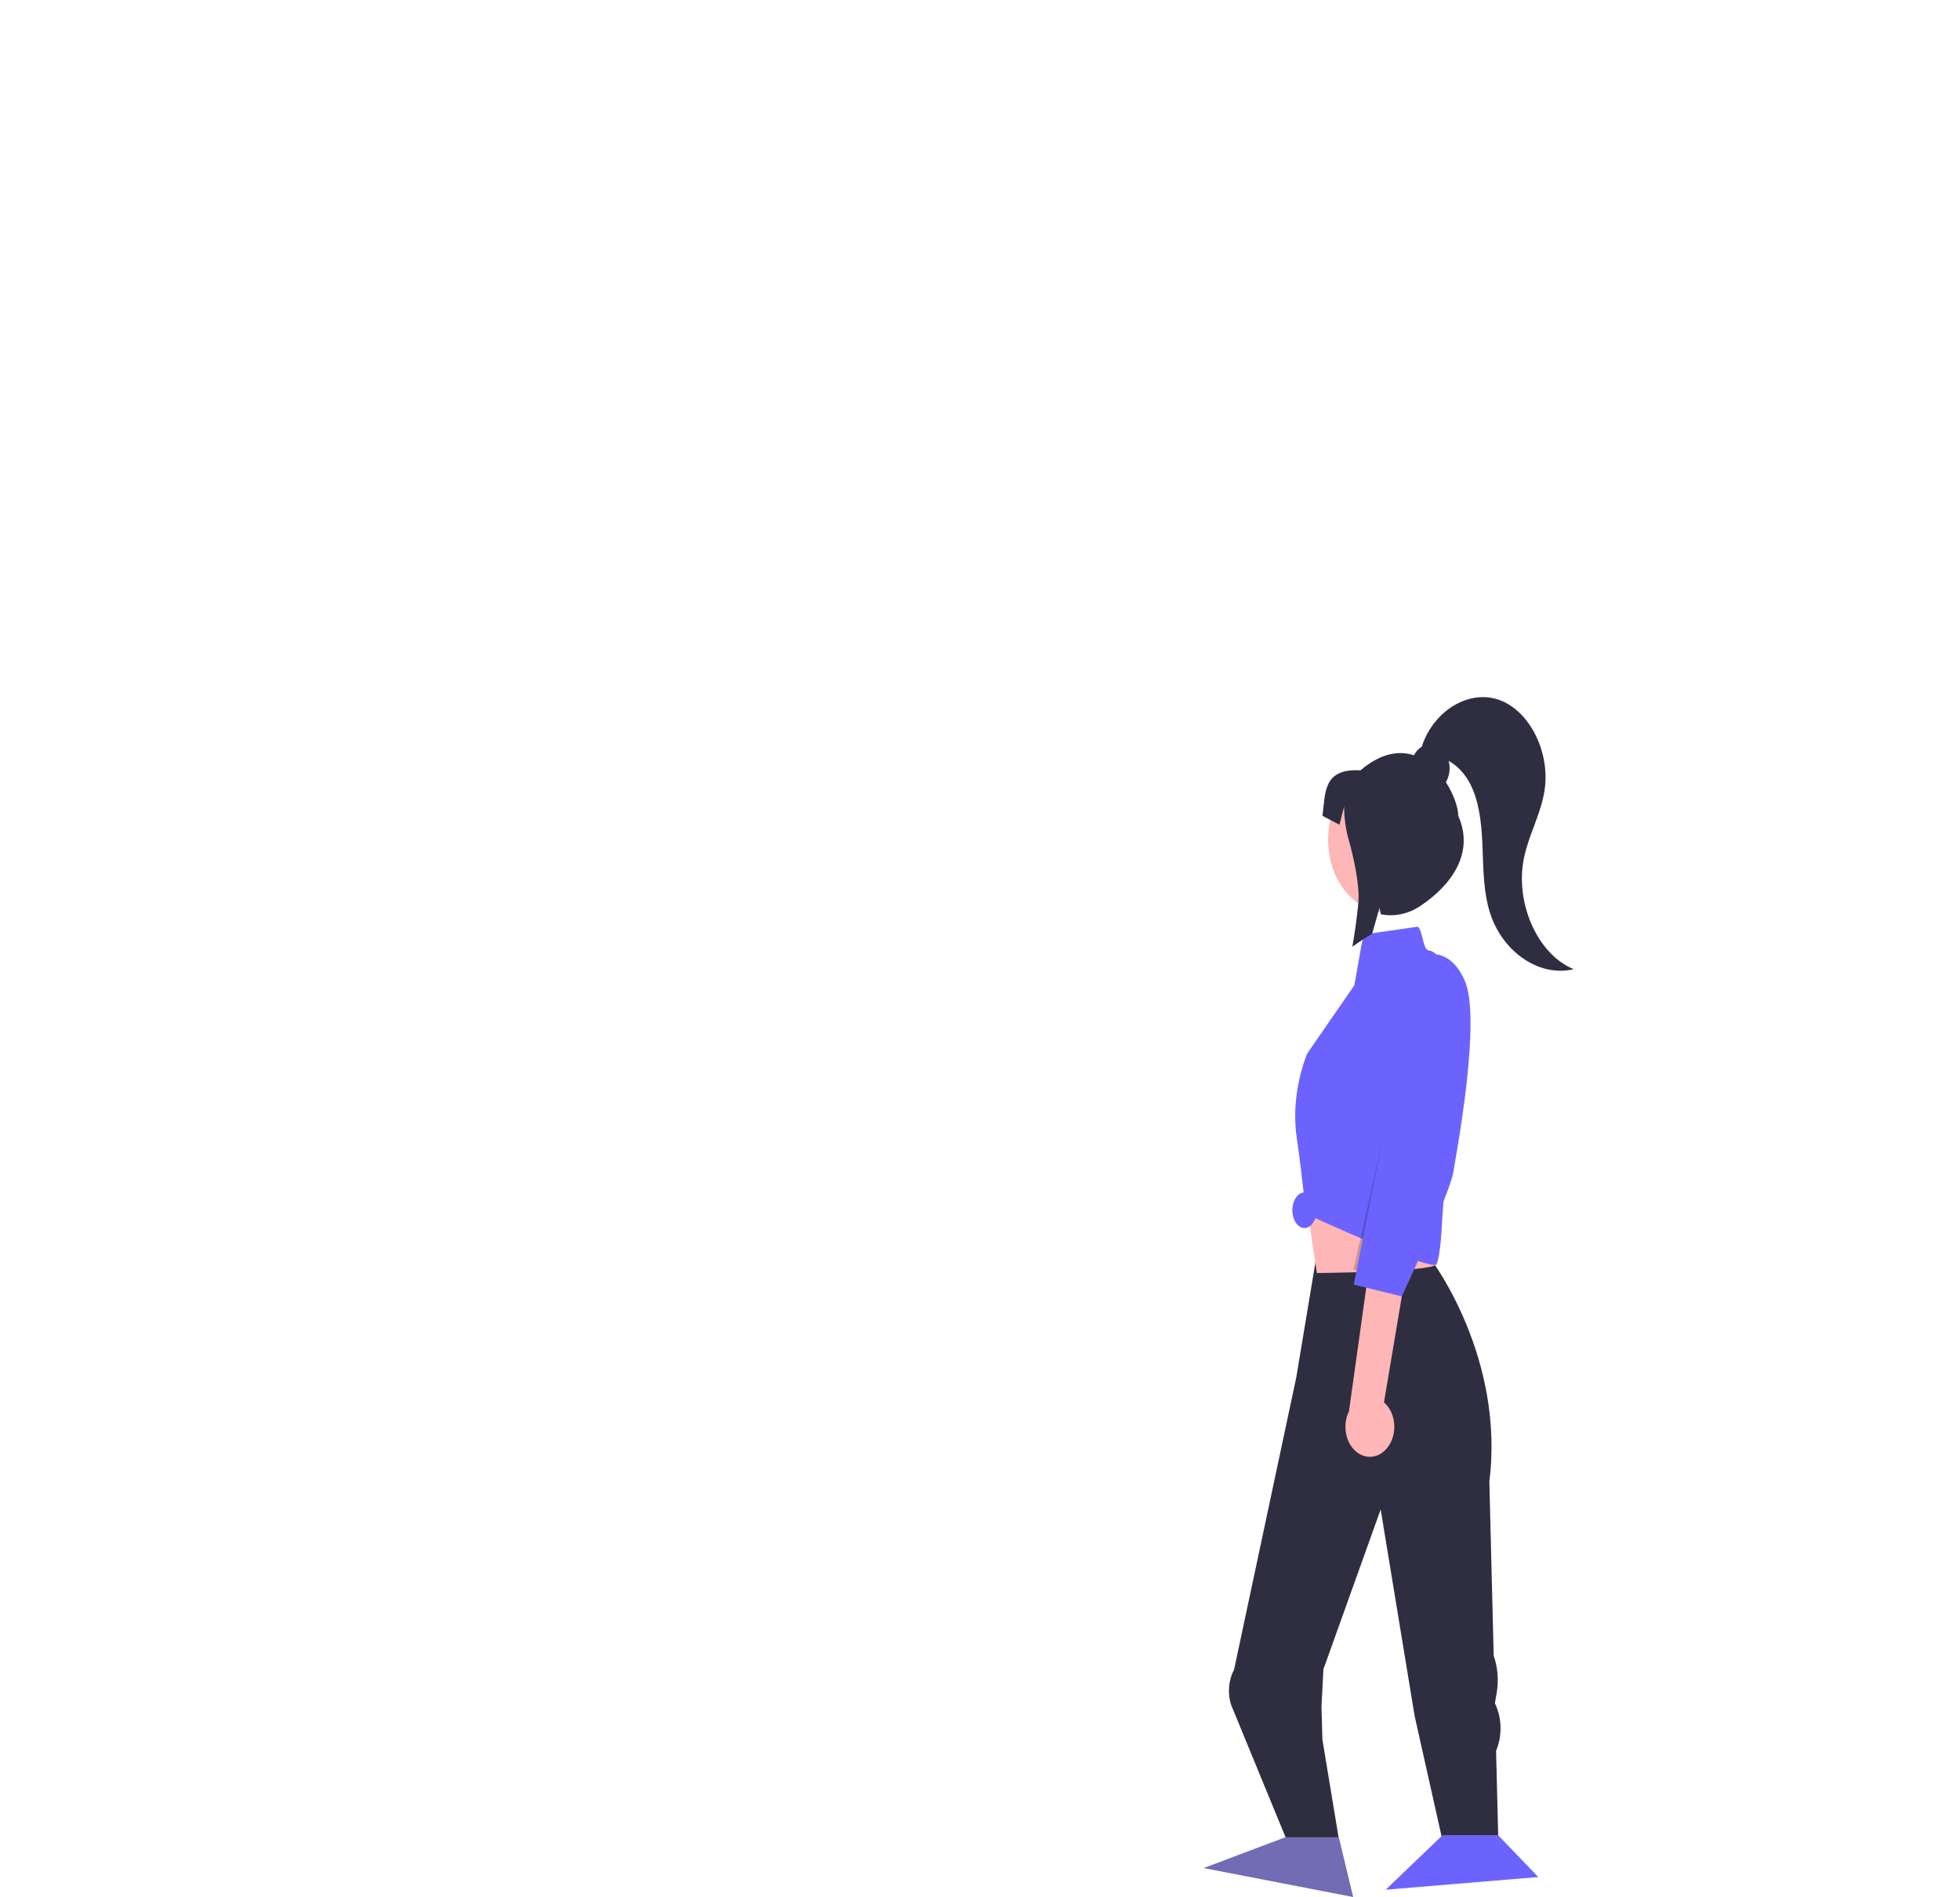 <svg width="1438" height="1392" viewBox="0 0 1438 1392" fill="none" xmlns="http://www.w3.org/2000/svg">
<g clip-path="url(#clip0)">
<path d="M1101.24 1421.72H1101.05L1097.63 1284.73C1099.84 1279.49 1100.96 1273.65 1100.9 1267.75C1100.83 1261.84 1099.58 1256.05 1097.25 1250.88L1096.76 1249.79L1098.03 1242.57C1099.65 1233.28 1098.91 1223.6 1095.88 1214.86L1092.7 1087.07C1104.09 996.34 1050.69 925.294 1050.69 925.294H965.253L951.014 1010.89L905.426 1225.07C903.405 1228.85 902.147 1233.16 901.758 1237.65C901.369 1242.15 901.86 1246.69 903.189 1250.9L967.933 1408.32L967.433 1408.63C966.486 1409.28 965.779 1410.35 965.458 1411.62C965.137 1412.9 965.228 1414.27 965.711 1415.47C966.557 1418.48 968.701 1420.3 970.498 1419.54L995.736 1403.85C996.683 1403.2 997.39 1402.13 997.711 1400.86C998.032 1399.59 997.942 1398.21 997.459 1397.02C996.613 1394 994.469 1392.18 992.671 1392.94L989.751 1394.76L970.216 1276.42L969.525 1252.28L970.949 1224.89L1012.96 1107.62L1037.87 1259.13L1074.6 1423.24C1073.9 1424.02 1073.4 1425.05 1073.19 1426.18C1072.97 1427.31 1073.03 1428.5 1073.38 1429.58C1073.72 1430.67 1074.32 1431.6 1075.1 1432.26C1075.88 1432.92 1076.81 1433.26 1077.76 1433.26H1101.24C1102.49 1433.26 1103.68 1432.65 1104.56 1431.57C1105.44 1430.49 1105.94 1429.02 1105.94 1427.49C1105.94 1425.96 1105.44 1424.49 1104.56 1423.41C1103.68 1422.32 1102.49 1421.72 1101.24 1421.72Z" fill="#2F2E41"/>
<path d="M1060.24 864.685L1057.96 895.971C1057.96 895.971 1056.97 921.946 1053.85 927.69C1050.75 933.404 966.161 934.126 966.161 934.126C966.161 934.126 960.572 897.096 955.758 864.685H1060.24Z" fill="#FFB6B6"/>
<path d="M1017.88 669.749C1041.88 669.749 1061.34 645.834 1061.34 616.333C1061.34 586.831 1041.88 562.916 1017.88 562.916C993.875 562.916 974.416 586.831 974.416 616.333C974.416 645.834 993.875 669.749 1017.88 669.749Z" fill="#FFB6B6"/>
<path d="M1040.18 679.969L1005.3 685.013C1003.83 685.225 1002.45 685.997 1001.35 687.219C1000.25 688.442 999.493 690.055 999.176 691.833L993.629 723.032L959.047 773.083C959.047 773.083 946.629 801.699 951.286 834.13C955.942 866.562 957.989 890.66 957.989 890.66C957.989 890.66 1050.75 933.407 1053.86 927.684C1056.96 921.961 1057.97 895.964 1057.97 895.964L1070.39 726.176C1070.39 726.176 1056.42 697.56 1048.66 697.56C1043.65 697.352 1044.29 683.497 1040.18 679.969Z" fill="#6C63FF"/>
<path opacity="0.2" d="M1024.78 789.673L1009.26 930.844L992.978 931.886L1024.78 789.673Z" fill="black"/>
<path d="M957.046 901.099C961.938 901.099 965.903 895.251 965.903 888.036C965.903 880.822 961.938 874.973 957.046 874.973C952.154 874.973 948.188 880.822 948.188 888.036C948.188 895.251 952.154 901.099 957.046 901.099Z" fill="#6C63FF"/>
<path d="M1017.73 1062.48C1019.58 1060.23 1021 1057.5 1021.89 1054.49C1022.79 1051.49 1023.14 1048.28 1022.91 1045.09C1022.69 1041.9 1021.9 1038.81 1020.6 1036.04C1019.3 1033.26 1017.52 1030.87 1015.39 1029.04L1044.47 856.081L1013.1 868.244L989.702 1035.57C987.429 1040.17 986.609 1045.64 987.399 1050.95C988.189 1056.25 990.533 1061.01 993.988 1064.32C997.442 1067.64 1001.77 1069.29 1006.14 1068.95C1010.52 1068.61 1014.64 1066.31 1017.73 1062.48V1062.48Z" fill="#FFB6B6"/>
<path d="M1040.86 702.208C1040.86 702.208 1061.76 691.087 1074.45 719.086C1087.14 747.085 1068.83 844.399 1066.26 860.192C1063.69 875.986 1028.44 951.27 1028.44 951.27L993.214 942.611L1017.04 822.41L1040.86 702.208Z" fill="#6C63FF"/>
<path d="M998.109 565.269C1013.18 552.53 1026.45 550.59 1037.35 554.203C1038.77 551.516 1040.75 549.354 1043.09 547.947C1051.59 521.617 1077.46 505.804 1099.67 513.491C1122.02 521.227 1137.44 551.653 1133.23 579.717C1130.63 597.113 1121.72 612.176 1118.14 629.307C1111.2 662.47 1128.12 700.458 1154.59 711.148C1129.53 717.333 1101.94 698.52 1092.95 669.113C1088.58 654.829 1088.32 639.234 1087.77 623.991C1087.21 608.748 1086.21 593.046 1080.59 579.441C1076.82 570.109 1070.57 562.648 1062.86 558.302C1063.55 560.924 1063.72 563.71 1063.37 566.43C1063.01 569.151 1062.13 571.727 1060.8 573.947C1066.67 582.995 1069.87 592.78 1069.87 598.64C1082.08 626.064 1064.62 649.62 1042.31 664.625C1033.41 670.641 1023.13 672.843 1013.1 670.883L1012.17 665.985L1010.9 670.397L1006.68 685.188C1001.81 688.084 996.981 691.258 992.194 694.711C994.013 684.216 995.484 673.74 996.496 663.497C997.898 649.556 993.012 628.802 989.488 616.181C987.303 608.402 986.181 600.232 986.169 592.003V591.643L982.738 605.19L970.245 598.64C972.569 582.256 970.245 563.656 998.109 565.269Z" fill="#2F2E41"/>
</g>
<path d="M942.594 1348.31L982.302 1348.31L992.796 1392L883.032 1370.74L942.594 1348.31Z" fill="#716CB3"/>
<path d="M1058.41 1346.59L1099.06 1346.59L1128.6 1377.32L1016.62 1386.65L1058.41 1346.59Z" fill="#6C63FF"/>
<defs>
<clipPath id="clip0">
<rect width="1438" height="1348.22" fill="white"/>
</clipPath>
</defs>
</svg>
